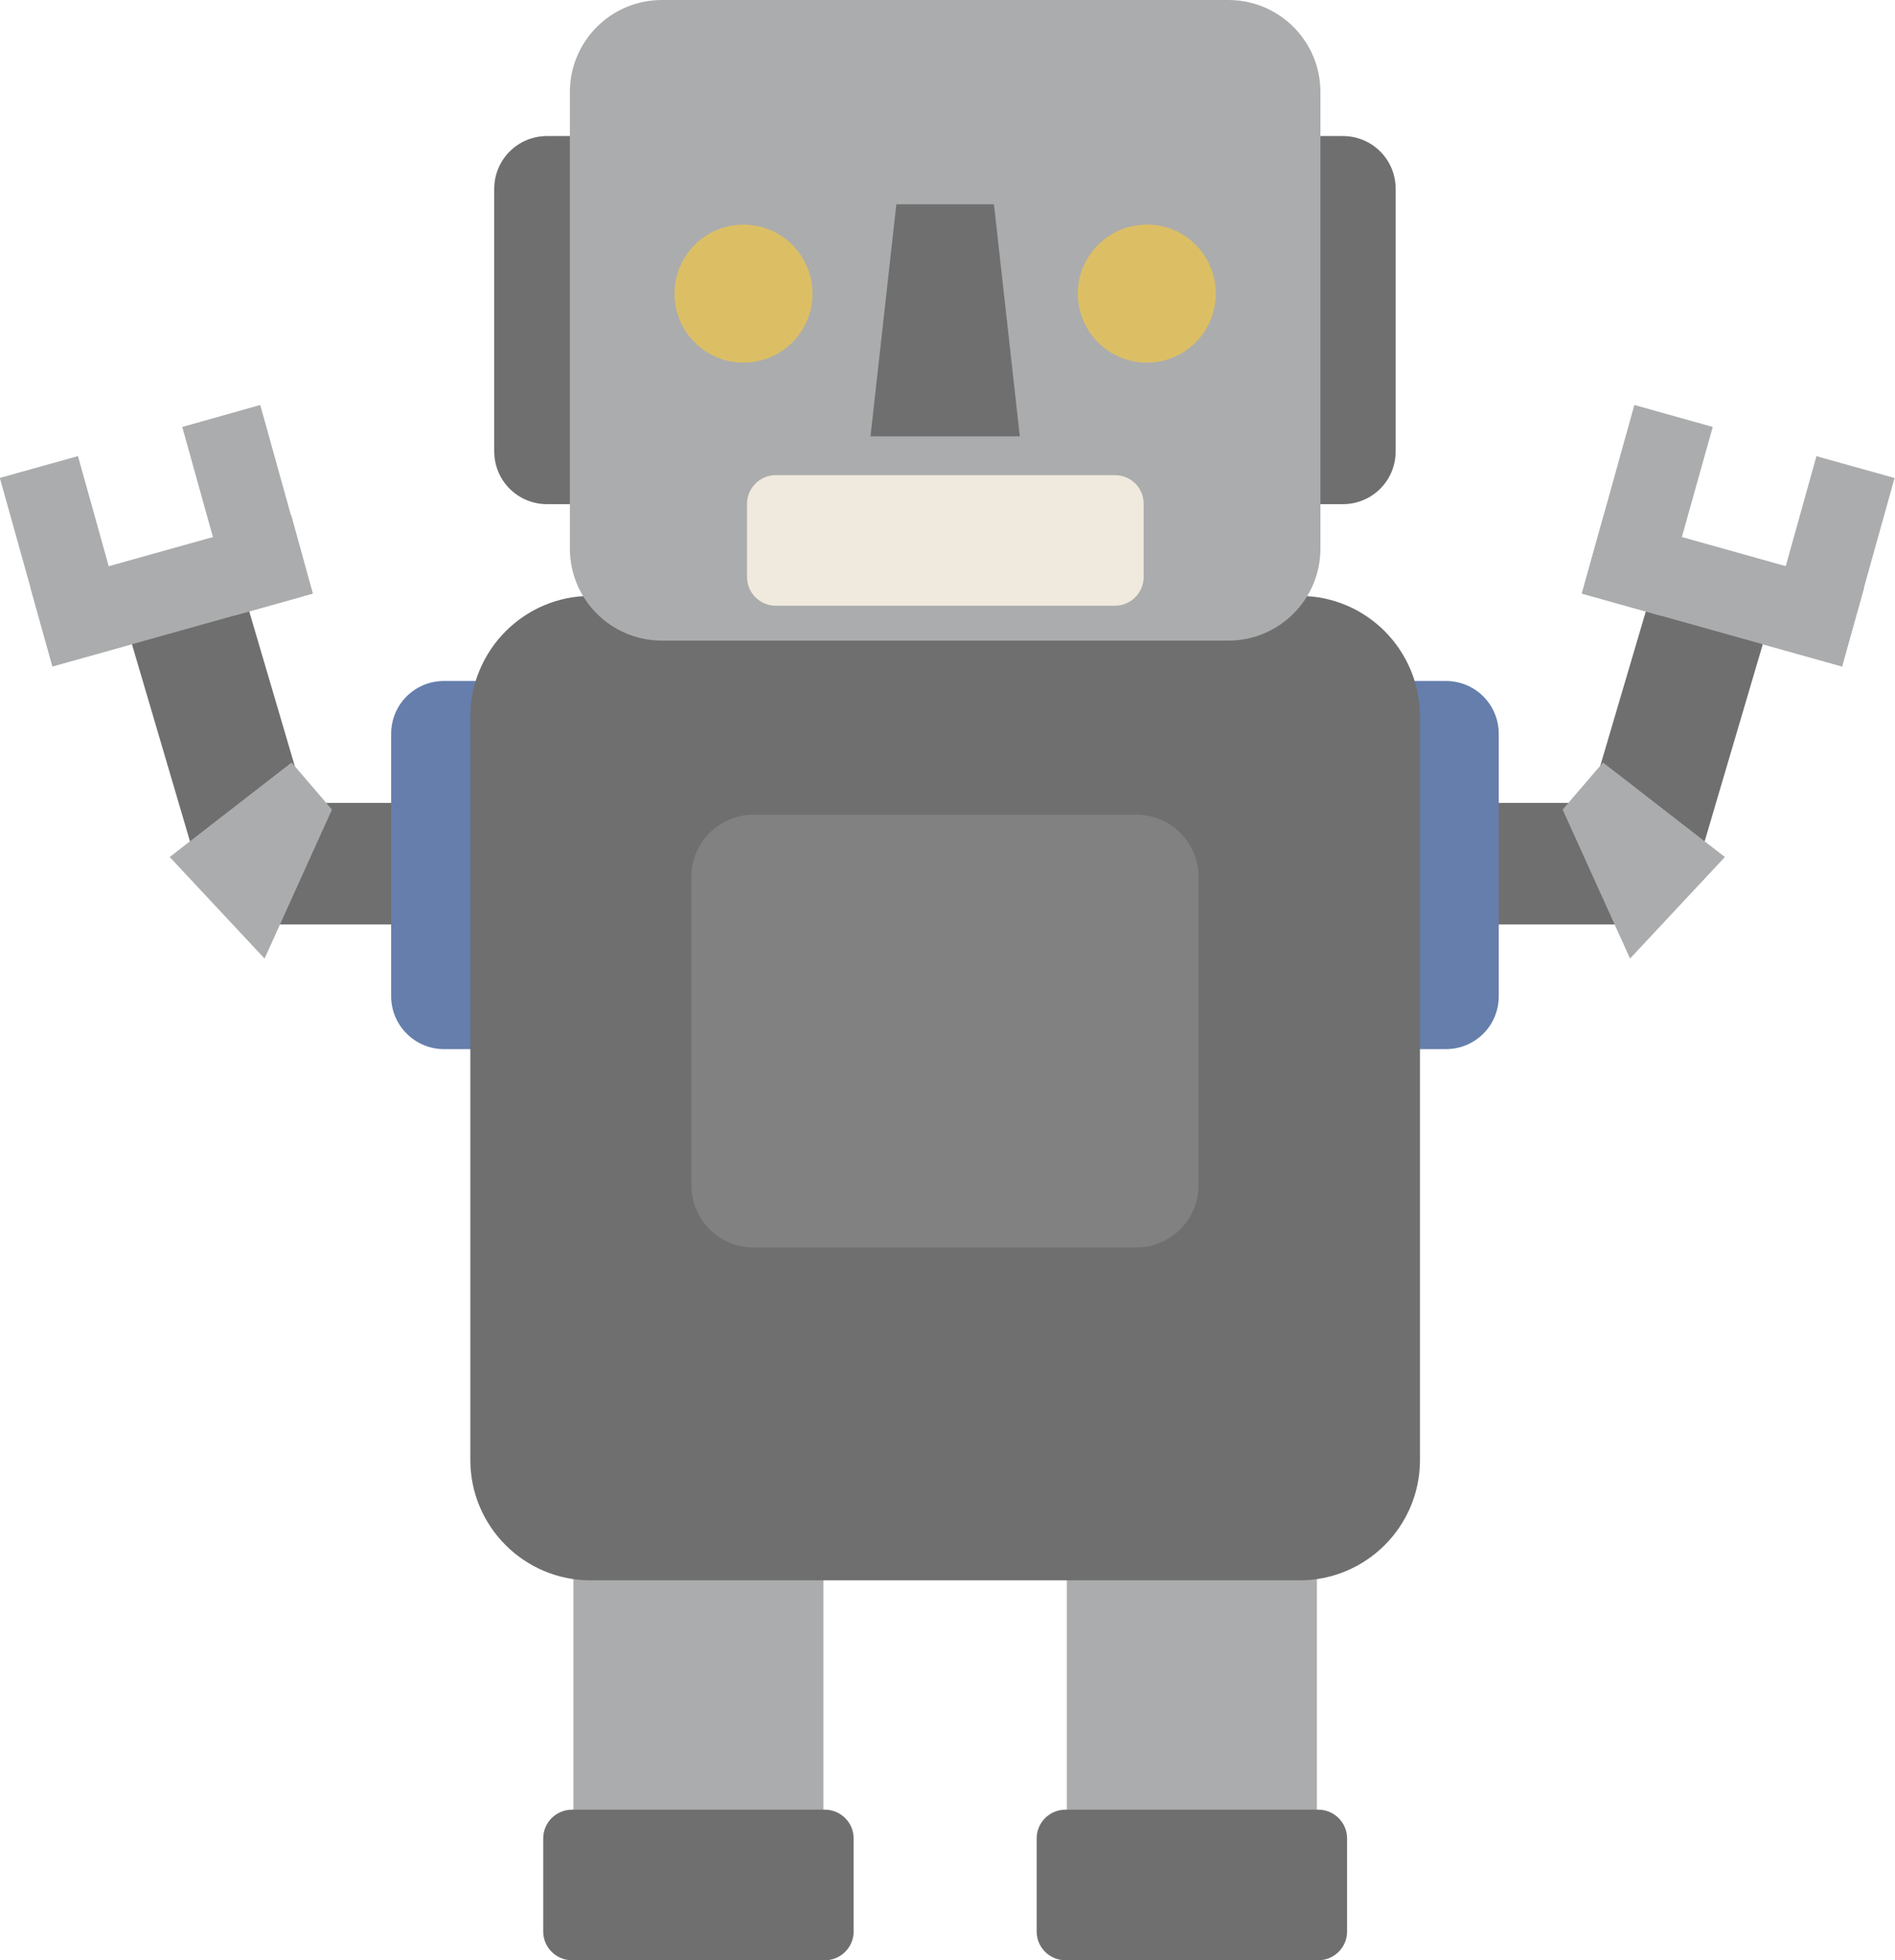 <?xml version="1.0" encoding="utf-8"?>
<!-- Generator: Adobe Illustrator 23.0.4, SVG Export Plug-In . SVG Version: 6.00 Build 0)  -->
<!DOCTYPE svg PUBLIC "-//W3C//DTD SVG 1.1//EN" "http://www.w3.org/Graphics/SVG/1.1/DTD/svg11.dtd">
<svg version="1.1" id="ÉåÉCÉÑÅ_x5B__x5F_1" xmlns:x="http://ns.adobe.com/Extensibility/1.0/" xmlns:i="http://ns.adobe.com/AdobeIllustrator/10.0/" xmlns:graph="http://ns.adobe.com/Graphs/1.0/"
	 xmlns="http://www.w3.org/2000/svg" xmlns:xlink="http://www.w3.org/1999/xlink" x="0px" y="0px" viewBox="0 0 483.5 500"
	 enable-background="new 0 0 483.5 500" xml:space="preserve">
<g>
	<g>
		<g>
			<g>
				<rect x="64" y="204.8" fill="#6F6F6F" width="67.3" height="31"/>
				<polygon fill="#6F6F6F" points="61.6,149.2 80.6,213.7 50.8,222.5 31.8,158 				"/>
				<polygon fill="#ABACAD" points="74.4,194.5 84.7,206.5 67.5,244.5 43.3,218.6 				"/>
				<g>
					
						<rect x="6.3" y="118.2" transform="matrix(0.963 -0.269 0.269 0.963 -37.904 9.77)" fill="#ABACAD" width="20.7" height="49.9"/>
					<polygon fill="#ABACAD" points="79.8,151.4 59.9,157 46.5,108.9 66.4,103.3 					"/>
					<polygon fill="#ABACAD" points="13.4,170 7.8,150 74.3,131.4 79.8,151.4 					"/>
				</g>
			</g>
			<g>
				<rect x="352.1" y="204.8" fill="#6F6F6F" width="67.3" height="31"/>
				
					<rect x="393.6" y="170.3" transform="matrix(0.283 -0.959 0.959 0.283 128.154 543.04)" fill="#6F6F6F" width="67.3" height="31"/>
				<polygon fill="#ABACAD" points="409,194.5 398.7,206.5 415.9,244.5 440.1,218.6 				"/>
				<g>
					
						<rect x="441.9" y="132.8" transform="matrix(0.269 -0.963 0.963 0.269 203.275 554.238)" fill="#ABACAD" width="49.9" height="20.7"/>
					<polygon fill="#ABACAD" points="403.6,151.4 423.5,157 437,108.9 417,103.3 					"/>
					<polygon fill="#ABACAD" points="470,170 475.6,150 409.2,131.4 403.6,151.4 					"/>
				</g>
			</g>
			<g>
				<g>
					<path fill="#ABACAD" d="M159.8,495c-7.5,0-13.5-6.1-13.5-13.5v-83.1c0-7.5,6-13.5,13.5-13.5h36.8c7.5,0,13.5,6,13.5,13.5v83.1
						c0,7.5-6.1,13.5-13.5,13.5H159.8z"/>
					<path fill="#6F6F6F" d="M217.8,492.7c0,4-3.3,7.3-7.3,7.3h-64.6c-4,0-7.3-3.3-7.3-7.3v-23.8c0-4,3.3-7.3,7.3-7.3h64.6
						c4,0,7.3,3.3,7.3,7.3V492.7z"/>
				</g>
				<g>
					<path fill="#ABACAD" d="M285.7,495c-7.5,0-13.5-6.1-13.5-13.5v-83.1c0-7.5,6.1-13.5,13.5-13.5h36.8c7.5,0,13.5,6,13.5,13.5
						v83.1c0,7.5-6,13.5-13.5,13.5H285.7z"/>
					<path fill="#6F6F6F" d="M343.7,492.7c0,4-3.3,7.3-7.3,7.3h-64.6c-4,0-7.3-3.3-7.3-7.3v-23.8c0-4,3.3-7.3,7.3-7.3h64.6
						c4,0,7.3,3.3,7.3,7.3V492.7z"/>
				</g>
			</g>
			<g>
				<path fill="#657EAC" d="M209.9,254.1c0,7.5-6,13.5-13.5,13.5h-83.1c-7.5,0-13.5-6.1-13.5-13.5v-66.9c0-7.5,6-13.5,13.5-13.5
					h83.1c7.5,0,13.5,6,13.5,13.5V254.1z"/>
				<path fill="#657EAC" d="M382.4,254.1c0,7.5-6,13.5-13.5,13.5h-83.1c-7.5,0-13.5-6.1-13.5-13.5v-66.9c0-7.5,6-13.5,13.5-13.5
					h83.1c7.5,0,13.5,6,13.5,13.5V254.1z"/>
			</g>
			<path fill="#6F6F6F" d="M362.3,372.4c0,17-13.8,30.7-30.7,30.7H150.7c-17,0-30.7-13.8-30.7-30.7V182.8c0-17,13.8-30.8,30.7-30.8
				h180.9c17,0,30.7,13.8,30.7,30.8V372.4z"/>
			<g>
				<g>
					<path fill="#6F6F6F" d="M236.2,115.1c0,7.5-6.1,13.5-13.5,13.5h-83.1c-7.5,0-13.5-6-13.5-13.5V48.2c0-7.5,6-13.5,13.5-13.5
						h83.1c7.5,0,13.5,6,13.5,13.5V115.1z"/>
					<path fill="#6F6F6F" d="M356.1,115.1c0,7.5-6,13.5-13.5,13.5h-83.1c-7.5,0-13.5-6-13.5-13.5V48.2c0-7.5,6.1-13.5,13.5-13.5
						h83.1c7.5,0,13.5,6,13.5,13.5V115.1z"/>
				</g>
				<path fill="#ABACAD" d="M336.9,139.9c0,13-10.5,23.5-23.5,23.5H168.9c-13,0-23.5-10.5-23.5-23.5V23.5c0-13,10.5-23.5,23.5-23.5
					h144.5c13,0,23.5,10.5,23.5,23.5V139.9z"/>
				<path fill="#EFEADD" d="M291.8,147.2c0,4-3.3,7.3-7.3,7.3h-86.6c-4,0-7.3-3.3-7.3-7.3v-18.7c0-4,3.3-7.3,7.3-7.3h86.6
					c4.1,0,7.3,3.3,7.3,7.3V147.2z"/>
				<g>
					<path fill="#DCBF65" d="M310.2,74.9c0,9.8-7.9,17.6-17.6,17.6S275,84.6,275,74.9s7.9-17.6,17.6-17.6
						C302.3,57.2,310.2,65.1,310.2,74.9z"/>
					<ellipse fill="#DCBF65" cx="189.7" cy="74.9" rx="17.6" ry="17.6"/>
				</g>
			</g>
			<polygon fill="#6F6F6F" points="260.2,111.3 222.1,111.3 228.7,52.1 253.6,52.1 			"/>
		</g>
		<path opacity="0.3" fill="#ABACAD" enable-background="new    " d="M305.8,302.3c0,8.8-7.1,15.9-15.9,15.9h-97.6
			c-8.8,0-15.9-7.1-15.9-15.9v-78.6c0-8.8,7.1-15.9,15.9-15.9h97.6c8.8,0,15.9,7.1,15.9,15.9V302.3z"/>
	</g>
</g>
</svg>
